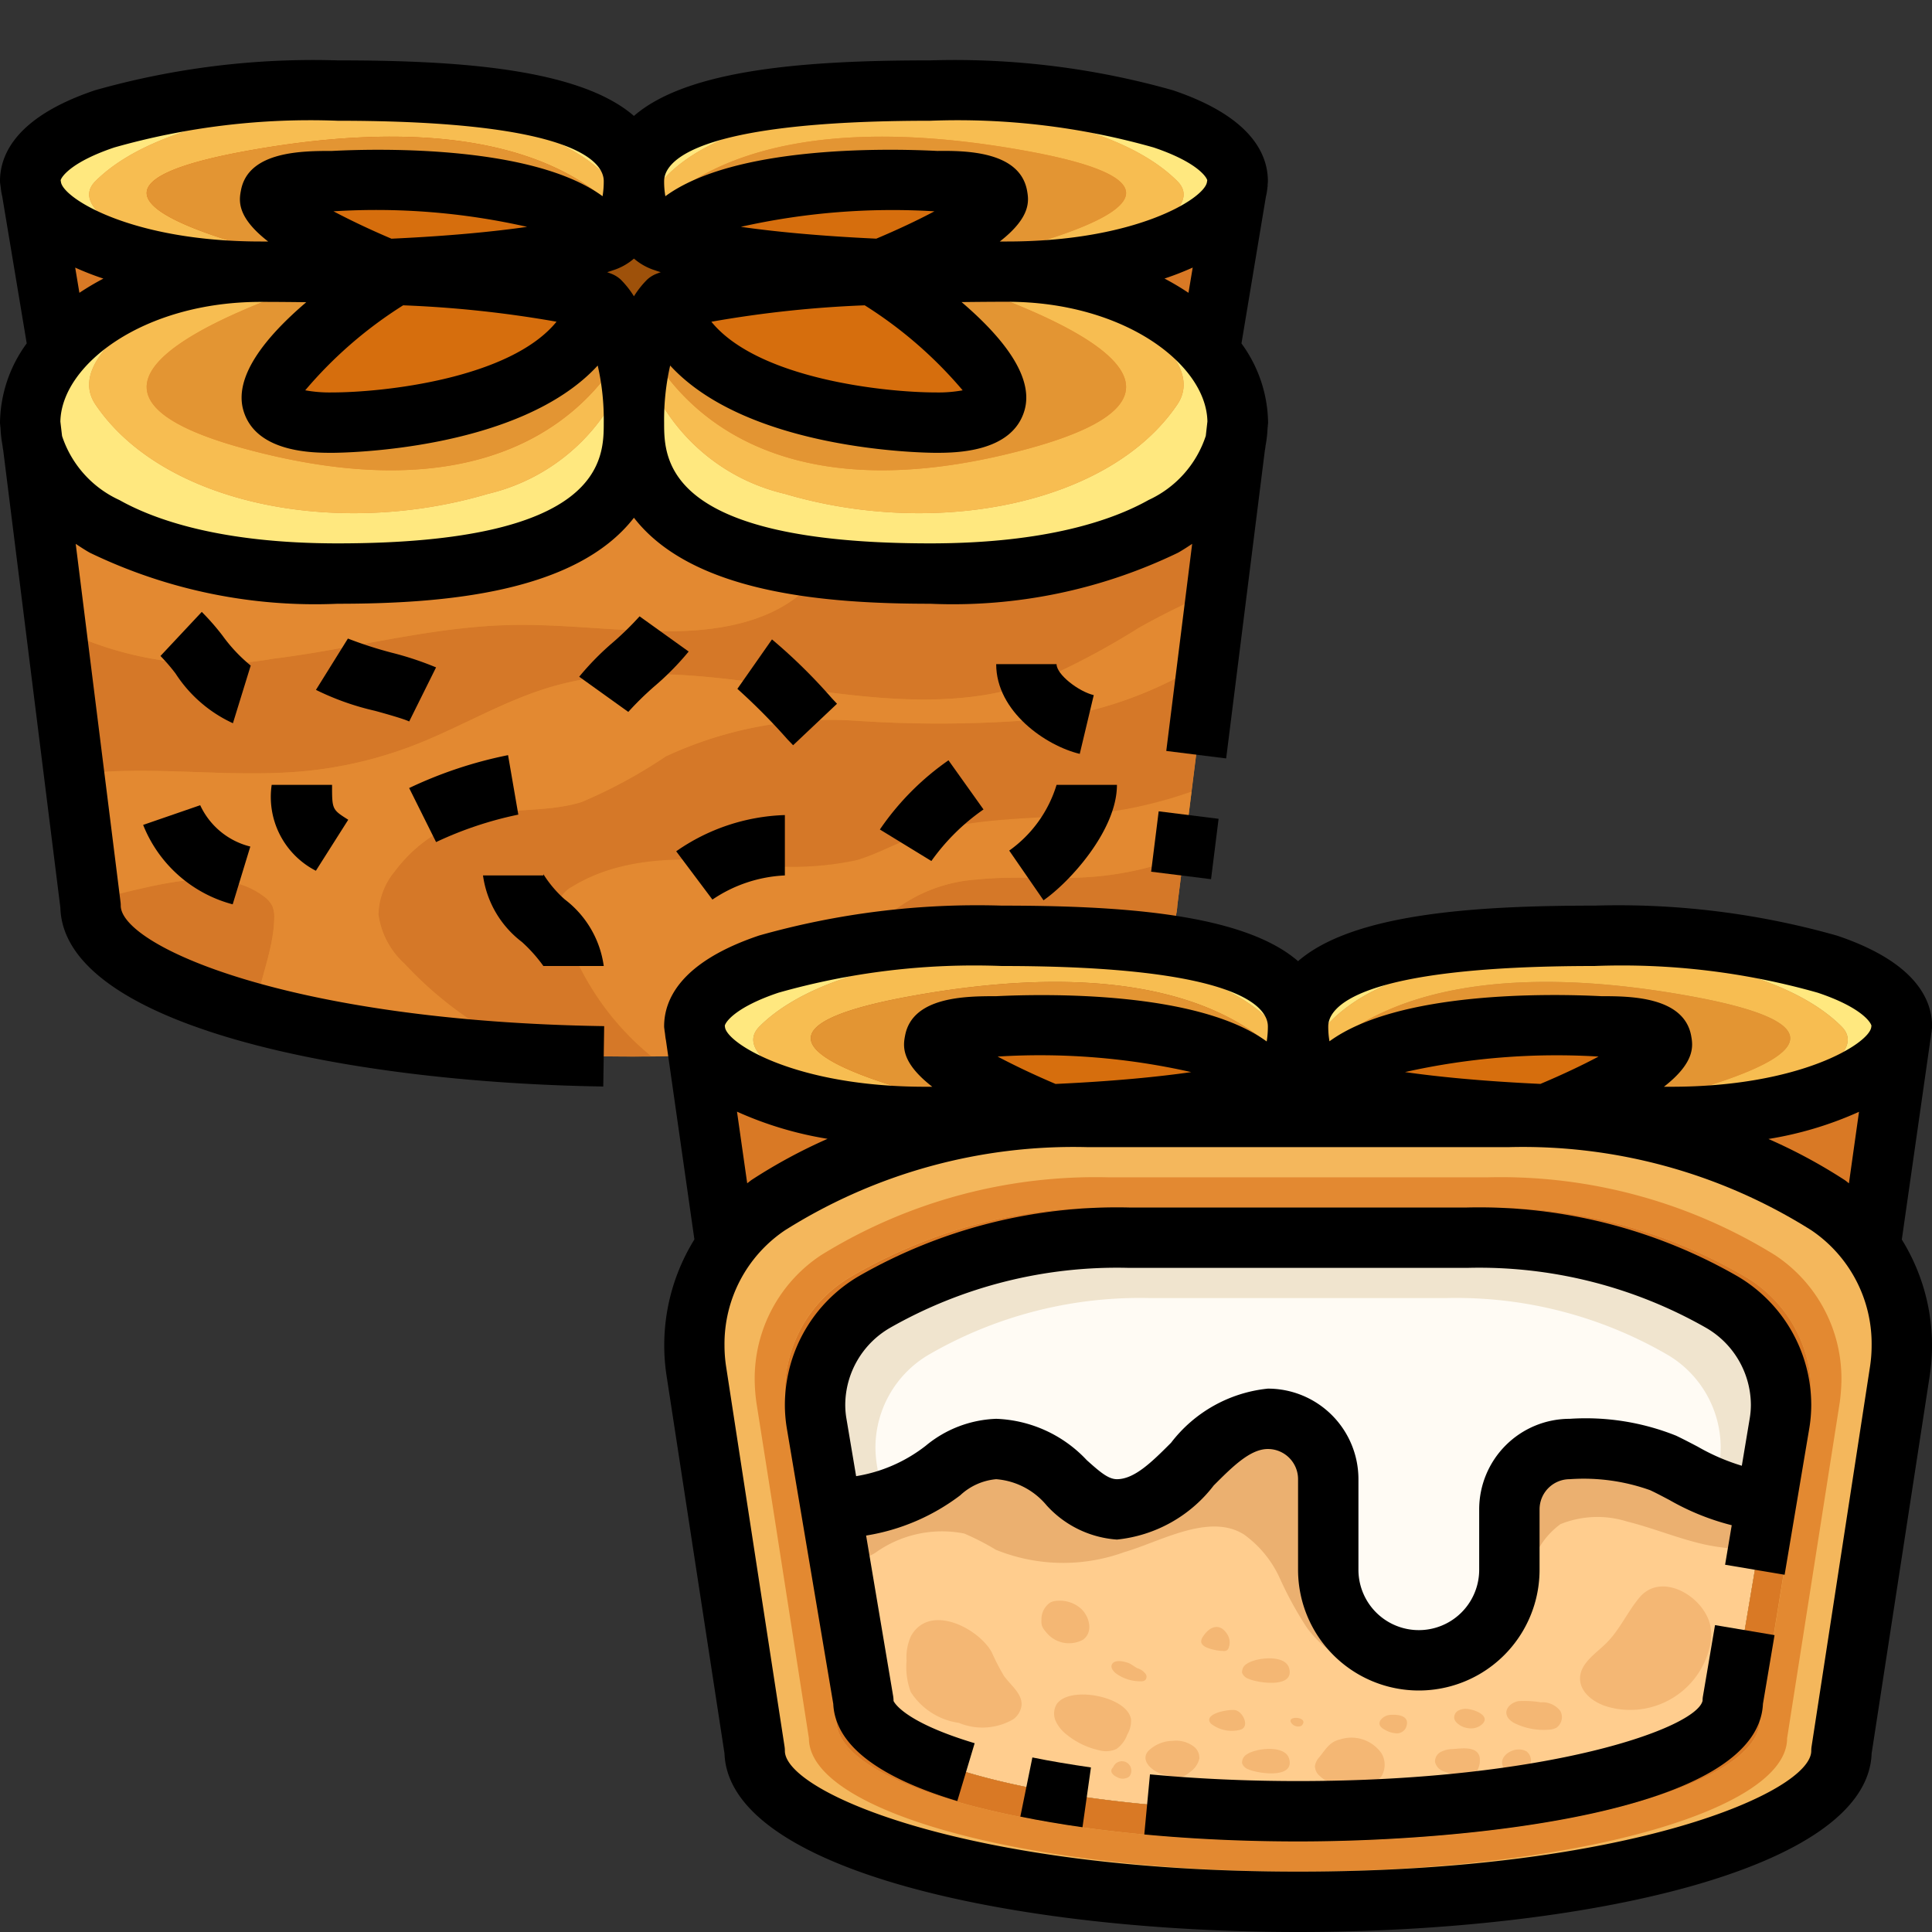<svg xmlns="http://www.w3.org/2000/svg" viewBox="0 0 64 64"><rect x="0" y="0" width="64" height="64" fill="#333333" stroke="none"/><g id="_07-kouign-amann" data-name="07-kouign-amann"><path d="M36,37c-.34,0-.67.01-1,.02V37s-.07-.03-.2-.08C40.34,36.68,42,36,42,36s1-.2,1-2c0,1.8,1,2,1,2s1.66.68,7.2.92c-.13.05-.2.08-.2.08v.02c-.33-.01-.66-.02-1-.02Z" style="fill:#7f4136"/><path d="M13.08,9.09C11.82,9.04,10.35,9,8.64,9c1.59,0,2.97-.03,4.16-.08C18.34,8.68,20,8,20,8s1-.2,1-2c0,1.8,1,2,1,2s1.66.68,7.2.92c1.19.05,2.57.08,4.16.08-1.71,0-3.18.04-4.44.09-5.28.26-6.81.91-6.81.91S21,11,21,14c0-3-1.11-4-1.11-4S18.36,9.35,13.08,9.09Z" style="fill:#9e510a"/><path d="M53,34c5.01,0-.64,2.44-1.8,2.92C45.66,36.68,44,36,44,36,45.11,33.6,53,34,53,34Z" style="fill:#df862a"/><path d="M33,34s7.89-.4,9,2c0,0-1.66.68-7.2.92C33.64,36.44,27.99,34,33,34Z" style="fill:#df862a"/><path d="M28.92,9.09C29.95,9.77,36.11,14,31,14c0,0-7.78,0-8.89-4C22.11,10,23.64,9.35,28.92,9.09Z" style="fill:#df862a"/><path d="M19.89,10C18.78,14,11,14,11,14c-5.11,0,1.05-4.23,2.08-4.91C18.36,9.35,19.89,10,19.89,10Z" style="fill:#df862a"/><path d="M11,6s7.89-.4,9,2c0,0-1.66.68-7.2.92C11.64,8.44,5.99,6,11,6Z" style="fill:#df862a"/><path d="M31,6c5.01,0-.64,2.44-1.8,2.92C23.66,8.68,22,8,22,8,23.11,5.6,31,6,31,6Z" style="fill:#df862a"/><path d="M44,36s-1-.2-1-2,2.29-3,9.81-3C59.82,31,63,32.5,63,34l-.04.28c-.36,1.4-3.42,2.72-7.6,2.72-1.59,0-2.97-.03-4.16-.08C52.36,36.44,58.01,34,53,34,53,34,45.11,33.6,44,36Z" style="fill:#d76711"/><path d="M33.19,31a40.49,40.49,0,0,1,5.21.28c3.43.45,4.6,1.43,4.6,2.72,0,1.8-1,2-1,2-1.11-2.4-9-2-9-2-5.01,0,.64,2.44,1.8,2.92-1.19.05-2.57.08-4.16.08-3.5,0-6.21-.92-7.21-2.05a1.549,1.549,0,0,1-.39-.67L23,34C23,32.5,26.18,31,33.19,31Z" style="fill:#d76711"/><path d="M31,6s-7.89-.4-9,2c0,0-1-.2-1-2s2.29-3,9.81-3C37.82,3,41,4.5,41,6l-.05.31C40.55,7.7,37.51,9,33.36,9c-1.59,0-2.97-.03-4.16-.08C30.36,8.44,36.01,6,31,6Z" style="fill:#d76711"/><path d="M20,8c-1.11-2.4-9-2-9-2-5.01,0,.64,2.44,1.8,2.92-1.19.05-2.57.08-4.16.08C4.49,9,1.45,7.7,1.05,6.31L1,6C1,4.5,4.18,3,11.19,3,18.71,3,21,4.2,21,6S20,8,20,8Z" style="fill:#d76711"/><path d="M1.94,11.66A8.71,8.71,0,0,1,8.64,9c1.71,0,3.18.04,4.44.09C12.05,9.77,5.89,14,11,14c0,0,7.78,0,8.89-4,0,0,1.11,1,1.11,4s-2.29,5-9.81,5c-6.31,0-9.52-2.03-10.1-4.26a.06.06,0,0,0-.01-.04L1,14A3.642,3.642,0,0,1,1.94,11.66Z" style="fill:#d76711"/><path d="M21,14c0-3,1.11-4,1.11-4C23.22,14,31,14,31,14c5.11,0-1.05-4.23-2.08-4.91C30.18,9.04,31.65,9,33.36,9a8.71,8.71,0,0,1,6.7,2.66A3.642,3.642,0,0,1,41,14l-.08.7a.06.06,0,0,0-.01.04C40.33,16.97,37.12,19,30.81,19,23.29,19,21,17,21,14Z" style="fill:#d76711"/><path d="M59,46.53a4.457,4.457,0,0,1-.05.63l-.43,2.55L58,49.62a8.5,8.5,0,0,1-2.91-1.16A7.275,7.275,0,0,0,52,48a2.006,2.006,0,0,0-2,2v2a3,3,0,0,1-6,0V49a2.015,2.015,0,0,0-2-2c-2,0-3,3-5,3-1.47,0-2-2-4-2-1.75,0-1.98,1.82-5.47,1.99l-.48-2.83a4.457,4.457,0,0,1-.05-.63,3.981,3.981,0,0,1,1.96-3.4A16.215,16.215,0,0,1,37.4,41H48.6a16.215,16.215,0,0,1,8.44,2.13A3.981,3.981,0,0,1,59,46.53Z" style="fill:#fffbf4"/><path d="M58.52,49.71,57.4,56.35C57.4,58.36,50.95,60,43,60s-14.4-1.64-14.4-3.65l-1.07-6.36C31.02,49.82,31.25,48,33,48c2,0,2.53,2,4,2,2,0,3-3,5-3a2.015,2.015,0,0,1,2,2v3a3,3,0,0,0,6,0V50a2.006,2.006,0,0,1,2-2,7.275,7.275,0,0,1,3.09.46A8.5,8.5,0,0,0,58,49.62Z" style="fill:#ffcd8e"/><path d="M27.53,49.99l1.07,6.36C28.6,58.36,35.05,60,43,60s14.4-1.64,14.4-3.65l1.12-6.64.43-2.55a4.457,4.457,0,0,0,.05-.63,3.981,3.981,0,0,0-1.96-3.4A16.215,16.215,0,0,0,48.6,41H37.4a16.215,16.215,0,0,0-8.44,2.13A3.981,3.981,0,0,0,27,46.53a4.457,4.457,0,0,0,.05.63ZM63,44.57a4.989,4.989,0,0,1-.07.86L61,58c0,2.76-8.06,5-18,5s-18-2.24-18-5L23.07,45.43a4.989,4.989,0,0,1-.07-.86,5.687,5.687,0,0,1,.64-2.64,4.622,4.622,0,0,1,.53-.8,4.814,4.814,0,0,1,1.29-1.21A18.422,18.422,0,0,1,35,37.02c.33-.01.66-.02,1-.02H50c.34,0,.67.01,1,.02a18.422,18.422,0,0,1,9.54,2.9,4.814,4.814,0,0,1,1.29,1.21A5.566,5.566,0,0,1,63,44.57Z" style="fill:#f4b75c"/><path d="M62.96,34.28,62,41l-.17.13a4.814,4.814,0,0,0-1.29-1.21A18.422,18.422,0,0,0,51,37.02V37s.07-.03.2-.08c1.19.05,2.57.08,4.16.08C59.54,37,62.6,35.68,62.96,34.28Z" style="fill:#d07232"/><path d="M24,41l-.86-6.04a2.715,2.715,0,0,0,.29-.01c1,1.13,3.71,2.05,7.21,2.05,1.59,0,2.97-.03,4.16-.08.13.05.2.08.2.08v.02a18.422,18.422,0,0,0-9.54,2.9,4.814,4.814,0,0,0-1.29,1.21Z" style="fill:#d07232"/><path d="M1.05,6.31C1.45,7.7,4.49,9,8.64,9a8.71,8.71,0,0,0-6.7,2.66Z" style="fill:#d97925"/><path d="M40.95,6.31l-.89,5.35A8.71,8.71,0,0,0,33.36,9C37.51,9,40.55,7.7,40.95,6.31Z" style="fill:#d97925"/><path d="M1.09,14.74C1.67,16.97,4.88,19,11.19,19,18.71,19,21,17,21,14c0,3,2.29,5,9.81,5,6.31,0,9.52-2.03,10.1-4.26L39,30a1.88,1.88,0,0,1-.6,1.28A40.49,40.49,0,0,0,33.19,31C26.18,31,23,32.5,23,34l.04.28.1.68c-.7.03-1.42.04-2.14.04-9.94,0-18-2.24-18-5Z" style="fill:#df862a"/><path d="M51.2,36.92c-.13.05-.2.08-.2.08v.02c-.33-.01-.66-.02-1-.02H36c-.34,0-.67.01-1,.02V37s-.07-.03-.2-.08C40.34,36.68,42,36,42,36s1-.2,1-2c0,1.8,1,2,1,2S45.66,36.68,51.2,36.92Z" style="fill:#9e510a"/><path d="M35,37v.02a18.422,18.422,0,0,0-9.54,2.9A5.484,5.484,0,0,0,24,41.34V41l-.96-6.72c.36,1.4,3.42,2.72,7.6,2.72,1.59,0,2.97-.03,4.16-.08C34.93,36.97,35,37,35,37Z" style="fill:#d97925"/><path d="M62.96,34.28,62,41v.34a5.484,5.484,0,0,0-1.46-1.42A18.422,18.422,0,0,0,51,37.02V37s.07-.03.2-.08c1.19.05,2.57.08,4.16.08C59.54,37,62.6,35.68,62.96,34.28Z" style="fill:#d97925"/><path d="M21,7c0,1.8,1,2,1,2a11.749,11.749,0,0,0,2.363.505c1.048-.157,2.522-.315,4.557-.415C30.18,9.04,31.65,9,33.36,9c-1.59,0-2.97-.03-4.16-.08C23.66,8.68,22,8,22,8s-1-.2-1-2c0,1.8-1,2-1,2s-1.66.68-7.2.92c-1.19.05-2.57.08-4.16.08,1.71,0,3.18.04,4.44.09,2.035.1,3.509.258,4.557.415A11.749,11.749,0,0,0,20,9S21,8.8,21,7Z" style="fill:#824308"/><path d="M52.81,31C45.29,31,43,32.2,43,34a3.915,3.915,0,0,0,.029.412C44.537,33.515,47,33,50.81,33c5.309,0,8.416,1.439,9.616,3.223,1.4-.5,2.317-1.2,2.524-1.913L63,34C63,32.5,59.82,31,52.81,31Z" style="fill:#b66420"/><path d="M35.19,33c3.81,0,6.273.515,7.781,1.412A3.915,3.915,0,0,0,43,34c0-1.8-2.29-3-9.81-3C26.18,31,23,32.5,23,34l.05.31c.207.718,1.121,1.41,2.524,1.913C26.774,34.439,29.881,33,35.19,33Z" style="fill:#b66420"/><path d="M10.1,25.544a13.685,13.685,0,0,0,3.644-.869c1.531-.6,2.955-1.468,4.532-1.927,5.237-1.523,11.108,1.736,16.2-.222a25.084,25.084,0,0,0,3.255-1.733,25.064,25.064,0,0,1,2.579-1.257l.6-4.8C40.33,16.97,37.12,19,30.81,19a30.069,30.069,0,0,1-3.537-.188,3.575,3.575,0,0,1-.357.482c-1.2,1.336-3.169,1.638-4.964,1.618-1.705-.018-3.4-.251-5.108-.206-2.625.069-5.185.794-7.791,1.114a11.484,11.484,0,0,1-7.211-1.069l.616,4.919c.442-.06.887-.1,1.327-.12C5.89,25.466,8.005,25.748,10.1,25.544Z" style="fill:#d57828"/><path d="M9.053,21.82c2.606-.32,5.166-1.045,7.791-1.114,1.7-.045,3.4.188,5.108.206,1.795.02,3.764-.282,4.964-1.618a3.575,3.575,0,0,0,.357-.482C22.552,18.252,21,16.465,21,14c0,3-2.29,5-9.81,5-6.31,0-9.52-2.03-10.1-4.26l.752,6.011A11.484,11.484,0,0,0,9.053,21.82Z" style="fill:#e38931"/><path d="M9.02,30.006a.9.9,0,0,0-.292-.323c-1.119-.833-2.68-.562-4.04-.253-.569.129-1.142.272-1.7.438L3,30c0,1.4,2.088,2.669,5.441,3.577.12-1.036.626-2.089.644-3.156A.956.956,0,0,0,9.02,30.006Z" style="fill:#d57828"/><path d="M32.354,29.136A5.078,5.078,0,0,0,29.7,30.1a3.147,3.147,0,0,0-.892,1.138A36.672,36.672,0,0,1,33.19,31a40.49,40.49,0,0,1,5.21.28A1.88,1.88,0,0,0,39,30l.206-1.642a10.7,10.7,0,0,1-3.994.721C34.259,29.092,33.3,29.035,32.354,29.136Z" style="fill:#d57828"/><path d="M37.316,26.8c-2.382.427-4.911.1-7.169.975-.59.228-1.151.534-1.757.715a10.021,10.021,0,0,1-3.8.079c-1.922-.181-3.986-.211-5.631.8a.934.934,0,0,0-.384.368.946.946,0,0,0-.027.563,9.085,9.085,0,0,0,3.026,4.686c.527,0,1.057-.007,1.57-.029l-.1-.68L23,34c0-1.141,1.846-2.28,5.81-2.761A3.147,3.147,0,0,1,29.7,30.1a5.078,5.078,0,0,1,2.652-.965c.948-.1,1.905-.044,2.858-.057a10.7,10.7,0,0,0,3.994-.721l.266-2.133A14.9,14.9,0,0,1,37.316,26.8Z" style="fill:#e38931"/><path d="M18.544,30.3a.946.946,0,0,1,.027-.563.934.934,0,0,1,.384-.368c1.645-1.012,3.709-.982,5.631-.8a10.021,10.021,0,0,0,3.8-.079c.606-.181,1.167-.487,1.757-.715,2.258-.871,4.787-.548,7.169-.975a14.9,14.9,0,0,0,2.156-.577l.548-4.374-.138.088a13.192,13.192,0,0,1-5.013,1.853,40.318,40.318,0,0,1-6.494.085,12.947,12.947,0,0,0-6.324,1.181,16.437,16.437,0,0,1-2.79,1.512c-1.076.332-2.244.2-3.342.442a4.917,4.917,0,0,0-2.86,1.872,2.306,2.306,0,0,0-.525,1.409,2.694,2.694,0,0,0,.861,1.629,12.576,12.576,0,0,0,4.247,2.988c1.089.057,2.209.09,3.358.09.192,0,.379-.009.57-.011A9.085,9.085,0,0,1,18.544,30.3Z" style="fill:#d57828"/><path d="M13.4,31.922a2.694,2.694,0,0,1-.861-1.629,2.306,2.306,0,0,1,.525-1.409,4.917,4.917,0,0,1,2.86-1.872c1.1-.247,2.266-.11,3.342-.442a16.437,16.437,0,0,0,2.79-1.512,12.947,12.947,0,0,1,6.324-1.181,40.318,40.318,0,0,0,6.494-.085,13.192,13.192,0,0,0,5.013-1.853l.138-.088.29-2.315a25.064,25.064,0,0,0-2.579,1.257,25.084,25.084,0,0,1-3.255,1.733c-5.09,1.958-10.961-1.3-16.2.222-1.577.459-3,1.33-4.532,1.927a13.685,13.685,0,0,1-3.644.869c-2.1.2-4.212-.078-6.317.006-.44.018-.885.06-1.327.12l.525,4.2c.563-.166,1.136-.309,1.7-.438,1.36-.309,2.921-.58,4.04.253a.9.9,0,0,1,.292.323.956.956,0,0,1,.065.415c-.018,1.067-.524,2.12-.644,3.156a45.242,45.242,0,0,0,9.2,1.333A12.576,12.576,0,0,1,13.4,31.922Z" style="fill:#e38931"/><path d="M57.04,43.13A16.215,16.215,0,0,0,48.6,41H37.4a16.215,16.215,0,0,0-8.44,2.13A3.981,3.981,0,0,0,27,46.53a4.457,4.457,0,0,0,.05.63l.48,2.83a7.464,7.464,0,0,0,1.715-.267l-.2-1.211A4.12,4.12,0,0,1,29,47.948a3.577,3.577,0,0,1,1.715-3.042A13.946,13.946,0,0,1,38.1,43h9.8a13.946,13.946,0,0,1,7.385,1.906A3.577,3.577,0,0,1,57,47.948a4.12,4.12,0,0,1-.044.564l-.131.8A3.75,3.75,0,0,0,58,49.62l.52.09.43-2.55a4.457,4.457,0,0,0,.05-.63A3.981,3.981,0,0,0,57.04,43.13Z" style="fill:#f0e4ce"/><path d="M11,6c-5.01,0,.64,2.44,1.8,2.92C18.34,8.68,20,8,20,8,18.89,5.6,11,6,11,6Z" style="fill:#d66e0d"/><path d="M16.162,4c-5-1-10.764-.236-13,2-.894.894,1.213,1.988,3.814,2.925C7.508,8.972,8.062,9,8.64,9c1.044,0,1.989-.014,2.858-.037C6.581,7.909,1.248,6.257,8.162,5c8.41-1.529,11.552,1.029,12.569,2.32a2.145,2.145,0,0,0,.142-.368C20.361,5.846,19.114,4.59,16.162,4Z" style="fill:#f7bd51"/><path d="M3.162,6c2.236-2.236,8-3,13-2,2.952.59,4.2,1.846,4.711,2.952A3.341,3.341,0,0,0,21,6c0-1.8-2.29-3-9.81-3C4.18,3,1,4.5,1,6l.05.31c.344,1.2,2.647,2.324,5.926,2.615C4.375,7.988,2.268,6.894,3.162,6Z" style="fill:#ffe87f"/><path d="M8.162,5C1.248,6.257,6.581,7.909,11.5,8.963c.454-.012.893-.026,1.3-.043C11.64,8.44,5.99,6,11,6c0,0,7.89-.4,9,2a1.237,1.237,0,0,0,.731-.68C19.714,6.029,16.572,3.471,8.162,5Z" style="fill:#e39533"/><path d="M31,6s-7.89-.4-9,2c0,0,1.66.68,7.2.92C30.36,8.44,36.01,6,31,6Z" style="fill:#d66e0d"/><path d="M34,5C25.3,3.418,22.237,6.211,21.335,7.449A1.155,1.155,0,0,0,22,8c1.11-2.4,9-2,9-2,5.01,0-.64,2.44-1.8,2.92.452.019.94.034,1.447.047C35.568,7.913,40.923,6.259,34,5Z" style="fill:#e39533"/><path d="M39,6c-2.236-2.236-8-3-13-2-3.152.63-4.354,2.018-4.8,3.173a1.92,1.92,0,0,0,.133.276C22.237,6.211,25.3,3.418,34,5c6.923,1.259,1.568,2.913-3.353,3.967.83.02,1.726.033,2.713.033a18.607,18.607,0,0,0,1.889-.1C37.821,7.971,39.887,6.887,39,6Z" style="fill:#f7bd51"/><path d="M30.81,3C23.29,3,21,4.2,21,6a3.045,3.045,0,0,0,.2,1.173C21.646,6.018,22.848,4.63,26,4c5-1,10.764-.236,13,2,.887.887-1.179,1.971-3.751,2.9,3.159-.323,5.365-1.424,5.7-2.593L41,6C41,4.5,37.82,3,30.81,3Z" style="fill:#ffe87f"/><path d="M33,34c-5.01,0,.64,2.44,1.8,2.92C40.34,36.68,42,36,42,36,40.89,33.6,33,34,33,34Z" style="fill:#d66e0d"/><path d="M38.162,32c-5-1-10.764-.236-13,2-.894.894,1.213,1.988,3.814,2.925.532.047,1.086.075,1.664.075,1.044,0,1.989-.014,2.858-.037-4.917-1.054-10.25-2.706-3.336-3.963,8.41-1.529,11.552,1.029,12.569,2.32a2.145,2.145,0,0,0,.142-.368C42.361,33.846,41.114,32.59,38.162,32Z" style="fill:#f7bd51"/><path d="M25.162,34c2.236-2.236,8-3,13-2,2.952.59,4.2,1.846,4.711,2.952A3.341,3.341,0,0,0,43,34c0-1.8-2.29-3-9.81-3C26.18,31,23,32.5,23,34l.05.31c.344,1.2,2.647,2.324,5.926,2.615C26.375,35.988,24.268,34.894,25.162,34Z" style="fill:#ffe87f"/><path d="M30.162,33c-6.914,1.257-1.581,2.909,3.336,3.963.454-.012.893-.026,1.3-.043C33.64,36.44,27.99,34,33,34c0,0,7.89-.4,9,2a1.237,1.237,0,0,0,.731-.68C41.714,34.029,38.572,31.471,30.162,33Z" style="fill:#e39533"/><path d="M53,34s-7.89-.4-9,2c0,0,1.66.68,7.2.92C52.36,36.44,58.01,34,53,34Z" style="fill:#d66e0d"/><path d="M56,33c-8.7-1.582-11.763,1.211-12.665,2.449A1.155,1.155,0,0,0,44,36c1.11-2.4,9-2,9-2,5.01,0-.64,2.44-1.8,2.92.452.019.94.034,1.447.047C57.568,35.913,62.923,34.259,56,33Z" style="fill:#e39533"/><path d="M61,34c-2.236-2.236-8-3-13-2-3.152.63-4.354,2.018-4.8,3.173a1.92,1.92,0,0,0,.133.276C44.237,34.211,47.3,31.418,56,33c6.923,1.259,1.568,2.913-3.353,3.967.83.02,1.726.033,2.713.033a18.607,18.607,0,0,0,1.889-.1C59.821,35.971,61.887,34.887,61,34Z" style="fill:#f7bd51"/><path d="M52.81,31C45.29,31,43,32.2,43,34a3.045,3.045,0,0,0,.2,1.173C43.646,34.018,44.848,32.63,48,32c5-1,10.764-.236,13,2,.887.887-1.179,1.971-3.751,2.9,3.159-.323,5.365-1.424,5.7-2.593L63,34C63,32.5,59.82,31,52.81,31Z" style="fill:#ffe87f"/><path d="M31,14c5.11,0-1.05-4.23-2.08-4.91-5.28.26-6.81.91-6.81.91C23.22,14,31,14,31,14Z" style="fill:#d66e0d"/><path d="M11,14s7.78,0,8.89-4c0,0-1.53-.65-6.81-.91C12.05,9.77,5.89,14,11,14Z" style="fill:#d66e0d"/><path d="M8.162,14.88c8.26,2.223,11.445-1.4,12.519-3.337A3.6,3.6,0,0,0,19.89,10C18.78,14,11,14,11,14c-5.11,0,1.05-4.23,2.08-4.91-.512-.02-1.069-.038-1.653-.053C6.531,10.6,1.281,13.029,8.162,14.88Z" style="fill:#e39533"/><path d="M3.162,13.4c2.236,3.31,8,4.441,13,2.96a6.5,6.5,0,0,0,4.666-4.243c-.043-.213-.094-.4-.147-.574-1.074,1.941-4.259,5.56-12.519,3.337C1.281,13.029,6.531,10.6,11.427,9.037,10.575,9.015,9.655,9,8.64,9a11.145,11.145,0,0,0-1.827.157C4.287,10.524,2.286,12.1,3.162,13.4Z" style="fill:#f7bd51"/><path d="M16.162,16.36c-5,1.481-10.764.35-13-2.96-.876-1.3,1.125-2.876,3.651-4.243a8,8,0,0,0-4.873,2.5A3.642,3.642,0,0,0,1,14l.08.7a.06.06,0,0,1,.01.04C1.67,16.97,4.88,19,11.19,19,18.71,19,21,17,21,14a9.577,9.577,0,0,0-.172-1.883A6.5,6.5,0,0,1,16.162,16.36Z" style="fill:#ffe87f"/><path d="M34,14.88c6.887-1.853,1.622-4.286-3.278-5.847-.641.016-1.246.035-1.8.057C29.95,9.77,36.11,14,31,14c0,0-7.78,0-8.89-4a3.362,3.362,0,0,0-.733,1.348C22.34,13.226,25.452,17.181,34,14.88Z" style="fill:#e39533"/><path d="M26,16.36c5,1.481,10.764.35,13-2.96.869-1.286-1.095-2.852-3.593-4.211A11.171,11.171,0,0,0,33.36,9c-.955,0-1.828.013-2.638.033,4.9,1.561,10.165,3.994,3.278,5.847-8.548,2.3-11.66-1.654-12.623-3.532-.048.143-.089.31-.131.48A6.474,6.474,0,0,0,26,16.36Z" style="fill:#f7bd51"/><path d="M40.06,11.66a7.894,7.894,0,0,0-4.653-2.471c2.5,1.359,4.462,2.925,3.593,4.211-2.236,3.31-8,4.441-13,2.96a6.474,6.474,0,0,1-4.754-4.532A8.886,8.886,0,0,0,21,14c0,3,2.29,5,9.81,5,6.31,0,9.52-2.03,10.1-4.26a.06.06,0,0,1,.01-.04L41,14A3.642,3.642,0,0,0,40.06,11.66Z" style="fill:#ffe87f"/><path d="M58.8,41.578A17.272,17.272,0,0,0,49.3,39H36.7a17.272,17.272,0,0,0-9.5,2.578A4.9,4.9,0,0,0,25,45.694a5.934,5.934,0,0,0,.056.763l.54,3.426,1.2,7.7C26.8,60.015,34.056,62,43,62s16.2-1.985,16.2-4.418l1.26-8.038.484-3.087A5.934,5.934,0,0,0,61,45.694,4.9,4.9,0,0,0,58.8,41.578Zm1.152,5.23-.457,2.819L58.3,56.966C58.3,59.187,51.447,61,43,61s-15.3-1.813-15.3-4.034l-1.137-7.03-.51-3.128a5.1,5.1,0,0,1-.053-.7,4.436,4.436,0,0,1,2.083-3.758A16.721,16.721,0,0,1,37.05,40h11.9a16.721,16.721,0,0,1,8.967,2.354A4.436,4.436,0,0,1,60,46.112,5.1,5.1,0,0,1,59.947,46.808Z" style="fill:#e38931"/><path d="M57.917,42.354A16.721,16.721,0,0,0,48.95,40H37.05a16.721,16.721,0,0,0-8.967,2.354A4.436,4.436,0,0,0,26,46.112a5.1,5.1,0,0,0,.053.7l.51,3.128,1.137,7.03C27.7,59.187,34.553,61,43,61s15.3-1.813,15.3-4.034l1.19-7.339.457-2.819a5.1,5.1,0,0,0,.053-.7A4.436,4.436,0,0,0,57.917,42.354ZM58.95,47.16l-.43,2.55L57.4,56.35C57.4,58.36,50.95,60,43,60s-14.4-1.64-14.4-3.65l-1.07-6.36-.48-2.83a4.457,4.457,0,0,1-.05-.63,3.981,3.981,0,0,1,1.96-3.4A16.215,16.215,0,0,1,37.4,41H48.6a16.215,16.215,0,0,1,8.44,2.13A3.981,3.981,0,0,1,59,46.53,4.457,4.457,0,0,1,58.95,47.16Z" style="fill:#d97925"/><path d="M31.941,50.8a8.558,8.558,0,0,1,1.052.54,5.935,5.935,0,0,0,4.266.071c1.157-.331,2.8-1.311,3.954-.576a3.631,3.631,0,0,1,1.181,1.444A11.961,11.961,0,0,0,43.3,53.93a3.814,3.814,0,0,0,2.079,1.405,7.108,7.108,0,0,0,1.357.18,6.863,6.863,0,0,0,1.719-.045,2.5,2.5,0,0,0,1.483-.81,4.5,4.5,0,0,0,.689-2.192,2.623,2.623,0,0,1,1.064-1.978,3.268,3.268,0,0,1,2.212-.086c.865.215,1.69.563,2.559.758a7.465,7.465,0,0,0,1.783.158l.272-1.61L58,49.62a8.5,8.5,0,0,1-2.91-1.16A7.275,7.275,0,0,0,52,48a2.006,2.006,0,0,0-2,2v2a3,3,0,0,1-6,0V49a2.015,2.015,0,0,0-2-2c-2,0-3,3-5,3-1.47,0-2-2-4-2-1.75,0-1.98,1.82-5.47,1.99l.342,2.034c.381-.17.753-.378,1.113-.578A3.793,3.793,0,0,1,31.941,50.8Z" style="fill:#ebb070"/><path d="M54.31,52.919c-.4.478-.657,1.074-1.1,1.513-.357.352-.866.668-.869,1.169,0,.474.471.813.927.941a2.707,2.707,0,0,0,3.347-1.9,1.678,1.678,0,0,0,.038-.811C56.428,52.873,55.037,52.054,54.31,52.919Z" style="fill:#f4b774"/><path d="M50.3,56.352c-.2.036-.413.193-.4.4.014.176.186.3.347.366a2.192,2.192,0,0,0,1.06.18.593.593,0,0,0,.246-.062.425.425,0,0,0,.134-.558.74.74,0,0,0-.644-.286A3.366,3.366,0,0,0,50.3,56.352Z" style="fill:#f4b774"/><path d="M30.184,54.184a1.689,1.689,0,0,0-.153.826,2.376,2.376,0,0,0,.14,1.042,2.273,2.273,0,0,0,1.594,1.021,2.035,2.035,0,0,0,1.806-.123.688.688,0,0,0,.267-.44c.044-.395-.354-.675-.585-1a7.467,7.467,0,0,1-.4-.777C32.42,53.943,30.81,53.1,30.184,54.184Z" style="fill:#f4b774"/><path d="M34.993,56.47a.614.614,0,0,0-.012.563,1.239,1.239,0,0,0,.374.444,2.557,2.557,0,0,0,1.047.5.827.827,0,0,0,.585-.042.99.99,0,0,0,.353-.47.9.9,0,0,0,.126-.514C37.343,56.182,35.388,55.82,34.993,56.47Z" style="fill:#f4b774"/><path d="M35.806,53.286a1.06,1.06,0,0,0-.771-.259.593.593,0,0,0-.235.053.664.664,0,0,0-.3.573.554.554,0,0,0,.016.2.525.525,0,0,0,.116.186.967.967,0,0,0,1.251.274C36.229,54.05,36.082,53.537,35.806,53.286Z" style="fill:#f4b774"/><path d="M36.831,55.141c-.048.109.049.227.146.3a1.372,1.372,0,0,0,.821.254.217.217,0,0,0,.137-.037.162.162,0,0,0,.025-.192.509.509,0,0,0-.273-.2c-.088-.042-.158-.1-.242-.148C37.309,55.047,36.919,54.943,36.831,55.141Z" style="fill:#f4b774"/><path d="M48.12,57.94a.869.869,0,0,0-.39.094.359.359,0,0,0-.193.33.426.426,0,0,0,.252.3,1.848,1.848,0,0,0,.915.123.313.313,0,0,0,.146-.029.3.3,0,0,0,.113-.161.7.7,0,0,0,.05-.4C48.923,57.828,48.385,57.923,48.12,57.94Z" style="fill:#f4b774"/><path d="M50.29,57.954a.5.5,0,0,1,.281.065.392.392,0,0,1,.045.567.562.562,0,0,1-.8-.014C49.609,58.243,50,57.959,50.29,57.954Z" style="fill:#f4b774"/><path d="M48.632,56.614a.524.524,0,0,0-.32.049.26.26,0,0,0-.136.275.3.3,0,0,0,.08.13.66.66,0,0,0,.385.181.561.561,0,0,0,.369-.067C49.464,56.893,48.915,56.645,48.632,56.614Z" style="fill:#f4b774"/><path d="M44.392,57.621c-.34.075-.472.318-.683.582a.57.57,0,0,0-.151.3.443.443,0,0,0,.129.3,1.508,1.508,0,0,0,1.24.407,1.049,1.049,0,0,0,.834-.365.739.739,0,0,0,0-.768A1.215,1.215,0,0,0,44.392,57.621Z" style="fill:#f4b774"/><path d="M46.081,56.806a.452.452,0,0,0-.339.162.209.209,0,0,0-.045.123c0,.1.1.174.2.221a.825.825,0,0,0,.363.107.334.334,0,0,0,.311-.181C46.728,56.861,46.373,56.79,46.081,56.806Z" style="fill:#f4b774"/><path d="M38.854,57.668a1.168,1.168,0,0,0-.825.346c-.263.324.154.657.444.747a2.274,2.274,0,0,0,.485.094.6.6,0,0,0,.274-.027.7.7,0,0,0,.18-.122.743.743,0,0,0,.318-.453.474.474,0,0,0-.151-.37A.963.963,0,0,0,38.854,57.668Z" style="fill:#f4b774"/><path d="M36.856,58.562a.141.141,0,0,0-.018.178.339.339,0,0,0,.151.12.372.372,0,0,0,.408,0,.257.257,0,0,0,.071-.13.312.312,0,0,0-.594-.187" style="fill:#f4b774"/><path d="M40.075,57.045a.255.255,0,0,0,.085.088,1.118,1.118,0,0,0,.922.168c.339-.09.09-.615-.177-.653C40.716,56.621,39.93,56.745,40.075,57.045Z" style="fill:#f4b774"/><path d="M39.857,54.205a.31.31,0,0,0-.067.172c.005.109.119.177.221.214a1.64,1.64,0,0,0,.509.1.187.187,0,0,0,.134-.031.163.163,0,0,0,.044-.066.5.5,0,0,0-.033-.44C40.419,53.742,40.075,53.87,39.857,54.205Z" style="fill:#f4b774"/><path d="M41.307,58.113a.315.315,0,0,0-.161.3.339.339,0,0,0,.212.2c.294.134,1.547.331,1.344-.359C42.564,57.79,41.591,57.913,41.307,58.113Z" style="fill:#f4b774"/><path d="M41.307,55.113a.315.315,0,0,0-.161.3.339.339,0,0,0,.212.2c.294.134,1.547.331,1.344-.359C42.564,54.79,41.591,54.913,41.307,55.113Z" style="fill:#f4b774"/><path d="M43.127,57.154c.269-.305-.626-.343-.309-.031a.281.281,0,0,0,.217.067A.139.139,0,0,0,43.127,57.154Z" style="fill:#f4b774"/><path d="M4,30a.852.852,0,0,0-.008-.124L2.508,18.016c.153.1.3.2.469.294A17.148,17.148,0,0,0,11.185,20c3.507,0,7.882-.358,9.815-2.849C22.933,19.642,27.308,20,30.815,20a17.148,17.148,0,0,0,8.208-1.69c.166-.094.317-.194.469-.294l-.858,6.86,1.984.248L41.9,14.92c.007-.035.013-.07.018-.106l.006-.054a4.106,4.106,0,0,0,.066-.578l.008-.068h0c0-.038.009-.075.009-.113a4.535,4.535,0,0,0-.882-2.624l.81-4.863a2.02,2.02,0,0,0,.05-.3l.008-.048h0C41.988,6.109,42,6.056,42,6c0-.89-.545-2.134-3.147-3.01A26.562,26.562,0,0,0,30.815,2c-3.969,0-8,.265-9.815,1.84C19.183,2.265,15.154,2,11.185,2a26.562,26.562,0,0,0-8.038.99C.545,3.866,0,5.11,0,6c0,.056.012.109.017.164h0l.008.048a2.02,2.02,0,0,0,.05.3l.81,4.863A4.535,4.535,0,0,0,0,14c0,.038.008.075.009.113h0l.008.068a4.106,4.106,0,0,0,.066.578l.006.054c.005.036.011.071.018.106L2,30.07c.11,3.882,9.374,5.791,17.984,5.922l.03-2C9.5,33.833,4,31.308,4,30Zm7.185-12c-3.862,0-6.063-.78-7.229-1.435a3.557,3.557,0,0,1-1.9-2.122L2,13.967C2.034,12.084,4.749,10,8.639,10c.528,0,1.025.005,1.507.011C8.751,11.2,7.74,12.5,8.064,13.6,8.475,15,10.375,15,11,15c.295,0,6.193-.05,8.8-2.891A8.035,8.035,0,0,1,20,14C20,15.2,20,18,11.185,18ZM2.63,9.7l-.139-.835a9.723,9.723,0,0,0,.934.364A8.806,8.806,0,0,0,2.63,9.7ZM11.047,7h0a22.618,22.618,0,0,1,6.414.515c-1.035.148-2.494.3-4.494.392C12.275,7.614,11.6,7.292,11.047,7Zm17.983.906c-1.991-.093-3.448-.243-4.488-.392A22.947,22.947,0,0,1,30.954,7C30.406,7.292,29.726,7.613,29.03,7.905Zm2.859,5.024A4.471,4.471,0,0,1,31,13c-1.7,0-5.9-.454-7.435-2.342a37.385,37.385,0,0,1,5.08-.544A14.046,14.046,0,0,1,31.889,12.929ZM21.7,8.955c.044.016.111.038.188.062-.082.029-.142.052-.169.064a.989.989,0,0,0-.276.176A3.05,3.05,0,0,0,21,9.815a3.05,3.05,0,0,0-.442-.558.989.989,0,0,0-.276-.176c-.027-.012-.087-.035-.169-.064.077-.024.144-.046.188-.062a1.967,1.967,0,0,0,.7-.389A1.967,1.967,0,0,0,21.7,8.955Zm-8.344,1.159a37.439,37.439,0,0,1,5.08.543C16.9,12.546,12.7,13,11,13a4.471,4.471,0,0,1-.889-.071A14.046,14.046,0,0,1,13.355,10.114Zm24.689,6.451C36.878,17.22,34.677,18,30.815,18,22,18,22,15.2,22,14a8.083,8.083,0,0,1,.2-1.891C24.806,14.95,30.705,15,31,15c.625,0,2.525,0,2.936-1.4.324-1.1-.687-2.4-2.082-3.593.482-.006.979-.011,1.507-.011,3.89,0,6.605,2.084,6.636,3.967l-.054.476A3.557,3.557,0,0,1,38.044,16.565Zm.531-7.338a9.723,9.723,0,0,0,.934-.364L39.37,9.7A8.806,8.806,0,0,0,38.575,9.227ZM30.815,4a23.774,23.774,0,0,1,7.4.885c1.372.462,1.735.94,1.777,1.085l-.013.077C39.866,6.594,37.607,8,33.361,8L33.12,8c1.058-.824.96-1.372.9-1.7C33.769,5,31.966,4.989,31.051,5c-1.7-.087-6.721-.175-9.01,1.5A2.81,2.81,0,0,1,22,6C22,5.4,22.859,4,30.815,4ZM3.786,4.885A23.774,23.774,0,0,1,11.185,4C19.141,4,20,5.4,20,6a3.044,3.044,0,0,1-.039.5C17.674,4.826,12.658,4.914,11,5c-.968,0-2.769,0-3.017,1.3-.063.329-.161.877.9,1.7L8.639,8c-4.246,0-6.5-1.406-6.617-1.953L2.009,5.97C2.051,5.825,2.414,5.347,3.786,4.885Z"/><rect x="38.242" y="27" width="2.016" height="2" transform="translate(6.598 63.474) rotate(-82.875)"/><path d="M63.944,34.463c.016-.071.022-.145.031-.217l.015-.1h0c0-.047.014-.093.014-.141,0-.89-.545-2.134-3.147-3.01A26.562,26.562,0,0,0,52.815,30c-3.969,0-8,.265-9.815,1.84C41.183,30.265,37.154,30,33.185,30a26.562,26.562,0,0,0-8.038.99C22.545,31.866,22,33.11,22,34c0,.048.011.094.014.141h0l.015.1c.009.072.015.146.031.217l.943,6.6a6.654,6.654,0,0,0-.922,4.516L24,58.086C24.14,61.969,33.627,64,43,64s18.86-2.031,19-5.914l1.924-12.509A6.651,6.651,0,0,0,63,41.062ZM24.906,39.081c-.054.036-.1.079-.154.116l-.338-2.372a11.9,11.9,0,0,0,3,.9A17.66,17.66,0,0,0,24.906,39.081ZM33.047,35h0a22.68,22.68,0,0,1,6.413.515c-1.034.148-2.493.3-4.493.392C34.275,35.614,33.6,35.292,33.047,35Zm17.983.906c-1.991-.093-3.448-.243-4.487-.392A22.943,22.943,0,0,1,52.954,35C52.406,35.292,51.726,35.613,51.03,35.905Zm10.064,3.176a17.66,17.66,0,0,0-2.512-1.352,11.9,11.9,0,0,0,3-.9L61.248,39.2C61.2,39.16,61.148,39.117,61.094,39.081ZM52.815,32a23.774,23.774,0,0,1,7.4.885c1.4.469,1.747.956,1.779,1.092l-.007.054C61.91,34.568,59.643,36,55.361,36l-.241,0c1.058-.824.96-1.372.9-1.7C55.769,33,53.957,33,53.051,33c-1.7-.086-6.722-.175-9.01,1.494A2.789,2.789,0,0,1,44,34C44,33.4,44.859,32,52.815,32Zm-27.029.885a23.774,23.774,0,0,1,7.4-.885C41.141,32,42,33.4,42,34a3.044,3.044,0,0,1-.039.5c-2.287-1.67-7.3-1.581-8.961-1.5-.968,0-2.769,0-3.017,1.3-.063.329-.161.877.9,1.7l-.241,0c-4.282,0-6.549-1.432-6.625-1.969l-.007-.054C24.039,33.841,24.391,33.354,25.786,32.885Zm36.16,12.389L60.012,57.848A.964.964,0,0,0,60,58c0,1.357-6,4-17,4s-17-2.643-17-4a.964.964,0,0,0-.012-.152L24.054,45.274a4.62,4.62,0,0,1-.054-.7,4.536,4.536,0,0,1,2-3.817A17.924,17.924,0,0,1,36,38H50A17.924,17.924,0,0,1,60,40.752,4.536,4.536,0,0,1,62,44.569,4.62,4.62,0,0,1,61.946,45.274Z"/><path d="M57.551,42.274A17.179,17.179,0,0,0,48.6,40H37.4a17.172,17.172,0,0,0-8.95,2.274A4.95,4.95,0,0,0,26,46.531a4.783,4.783,0,0,0,.066.792l1.537,9.12c.063,1.336,1.445,2.419,4.109,3.219l.575-1.916c-2.433-.731-2.685-1.4-2.687-1.4a1.033,1.033,0,0,0-.014-.166l-.895-5.313a6.98,6.98,0,0,0,3.118-1.333A2,2,0,0,1,33,49a2.416,2.416,0,0,1,1.667.863A3.464,3.464,0,0,0,37,51a4.629,4.629,0,0,0,3.207-1.793C40.828,48.586,41.414,48,42,48a1,1,0,0,1,1,1v3a4,4,0,0,0,8,0V50a1,1,0,0,1,1-1,6.54,6.54,0,0,1,2.664.365c.215.1.428.215.642.327a8.153,8.153,0,0,0,2.06.833l-.22,1.309,1.972.332.816-4.844A4.762,4.762,0,0,0,60,46.531,4.951,4.951,0,0,0,57.551,42.274Zm-1.315,5.647c-.237-.124-.474-.248-.712-.362A8.058,8.058,0,0,0,52,47a3,3,0,0,0-3,3v2a2,2,0,0,1-4,0V49a3,3,0,0,0-3-3,4.629,4.629,0,0,0-3.207,1.793C38.172,48.414,37.586,49,37,49c-.281,0-.551-.228-1-.631A4.317,4.317,0,0,0,33,47a3.858,3.858,0,0,0-2.333.892A5.058,5.058,0,0,1,28.36,48.9l-.321-1.907A2.732,2.732,0,0,1,28,46.531a2.965,2.965,0,0,1,1.48-2.543A15.183,15.183,0,0,1,37.4,42H48.6a15.183,15.183,0,0,1,7.92,1.988A2.965,2.965,0,0,1,58,46.531a2.712,2.712,0,0,1-.039.46L57.7,48.555A6.971,6.971,0,0,1,56.236,47.921Z"/><path d="M33.8,60.178c.645.132,1.333.249,2.059.352l.28-1.981c-.684-.1-1.333-.207-1.94-.331Z"/><path d="M56.414,56.18a.836.836,0,0,0-.014.158C56.2,57.242,51.293,59,43,59c-1.688,0-3.339-.075-4.906-.222l-.188,1.991C39.536,60.922,41.25,61,43,61c5.669,0,15.229-.963,15.4-4.557l.384-2.277-1.972-.332Z"/><path d="M13.555,23.9l.89-1.792a10.473,10.473,0,0,0-1.471-.487,13.35,13.35,0,0,1-1.449-.468l-1.059,1.7a8.836,8.836,0,0,0,1.953.693C12.813,23.653,13.409,23.824,13.555,23.9Z"/><path d="M22.813,21.583l-1.626-1.166a10.259,10.259,0,0,1-.863.846,9.125,9.125,0,0,0-1.137,1.154l1.626,1.166a10.259,10.259,0,0,1,.863-.846A9.125,9.125,0,0,0,22.813,21.583Z"/><path d="M17.17,26.985l-.34-1.97a14.041,14.041,0,0,0-3.276,1.09l.892,1.79A12.134,12.134,0,0,1,17.17,26.985Z"/><path d="M26.273,24.687l1.454-1.374-.174-.186a18.117,18.117,0,0,0-1.98-1.946l-1.146,1.638A20.509,20.509,0,0,1,26.093,24.5Z"/><path d="M29.147,27.478l1.706,1.044a7.047,7.047,0,0,1,1.727-1.708l-1.16-1.628A8.913,8.913,0,0,0,29.147,27.478Z"/><path d="M36.232,23.027C35.734,22.909,35,22.347,35,22H33c0,1.577,1.651,2.706,2.768,2.973Z"/><path d="M18,32h2a3.341,3.341,0,0,0-1.293-2.207A3.853,3.853,0,0,1,18,28.958.19.19,0,0,1,18,29H16a3.341,3.341,0,0,0,1.293,2.207A5,5,0,0,1,18,32Z"/><path d="M9,26a2.747,2.747,0,0,0,1.464,2.845l1.072-1.69C11,26.816,11,26.816,11,26Z"/><path d="M7.373,21.058a7.96,7.96,0,0,0-.689-.788L5.316,21.73a6.155,6.155,0,0,1,.5.582,4.5,4.5,0,0,0,1.9,1.646l.589-1.91A5.211,5.211,0,0,1,7.373,21.058Z"/><path d="M23.6,29.8A4.651,4.651,0,0,1,26,29V27a6.634,6.634,0,0,0-3.6,1.2Z"/><path d="M37,26H35a4.155,4.155,0,0,1-1.568,2.177l1.136,1.646C35.416,29.237,37,27.515,37,26Z"/><path d="M6.632,26.674l-1.89.652a4.4,4.4,0,0,0,2.966,2.631l.584-1.914A2.489,2.489,0,0,1,6.632,26.674Z"/></g></svg>
